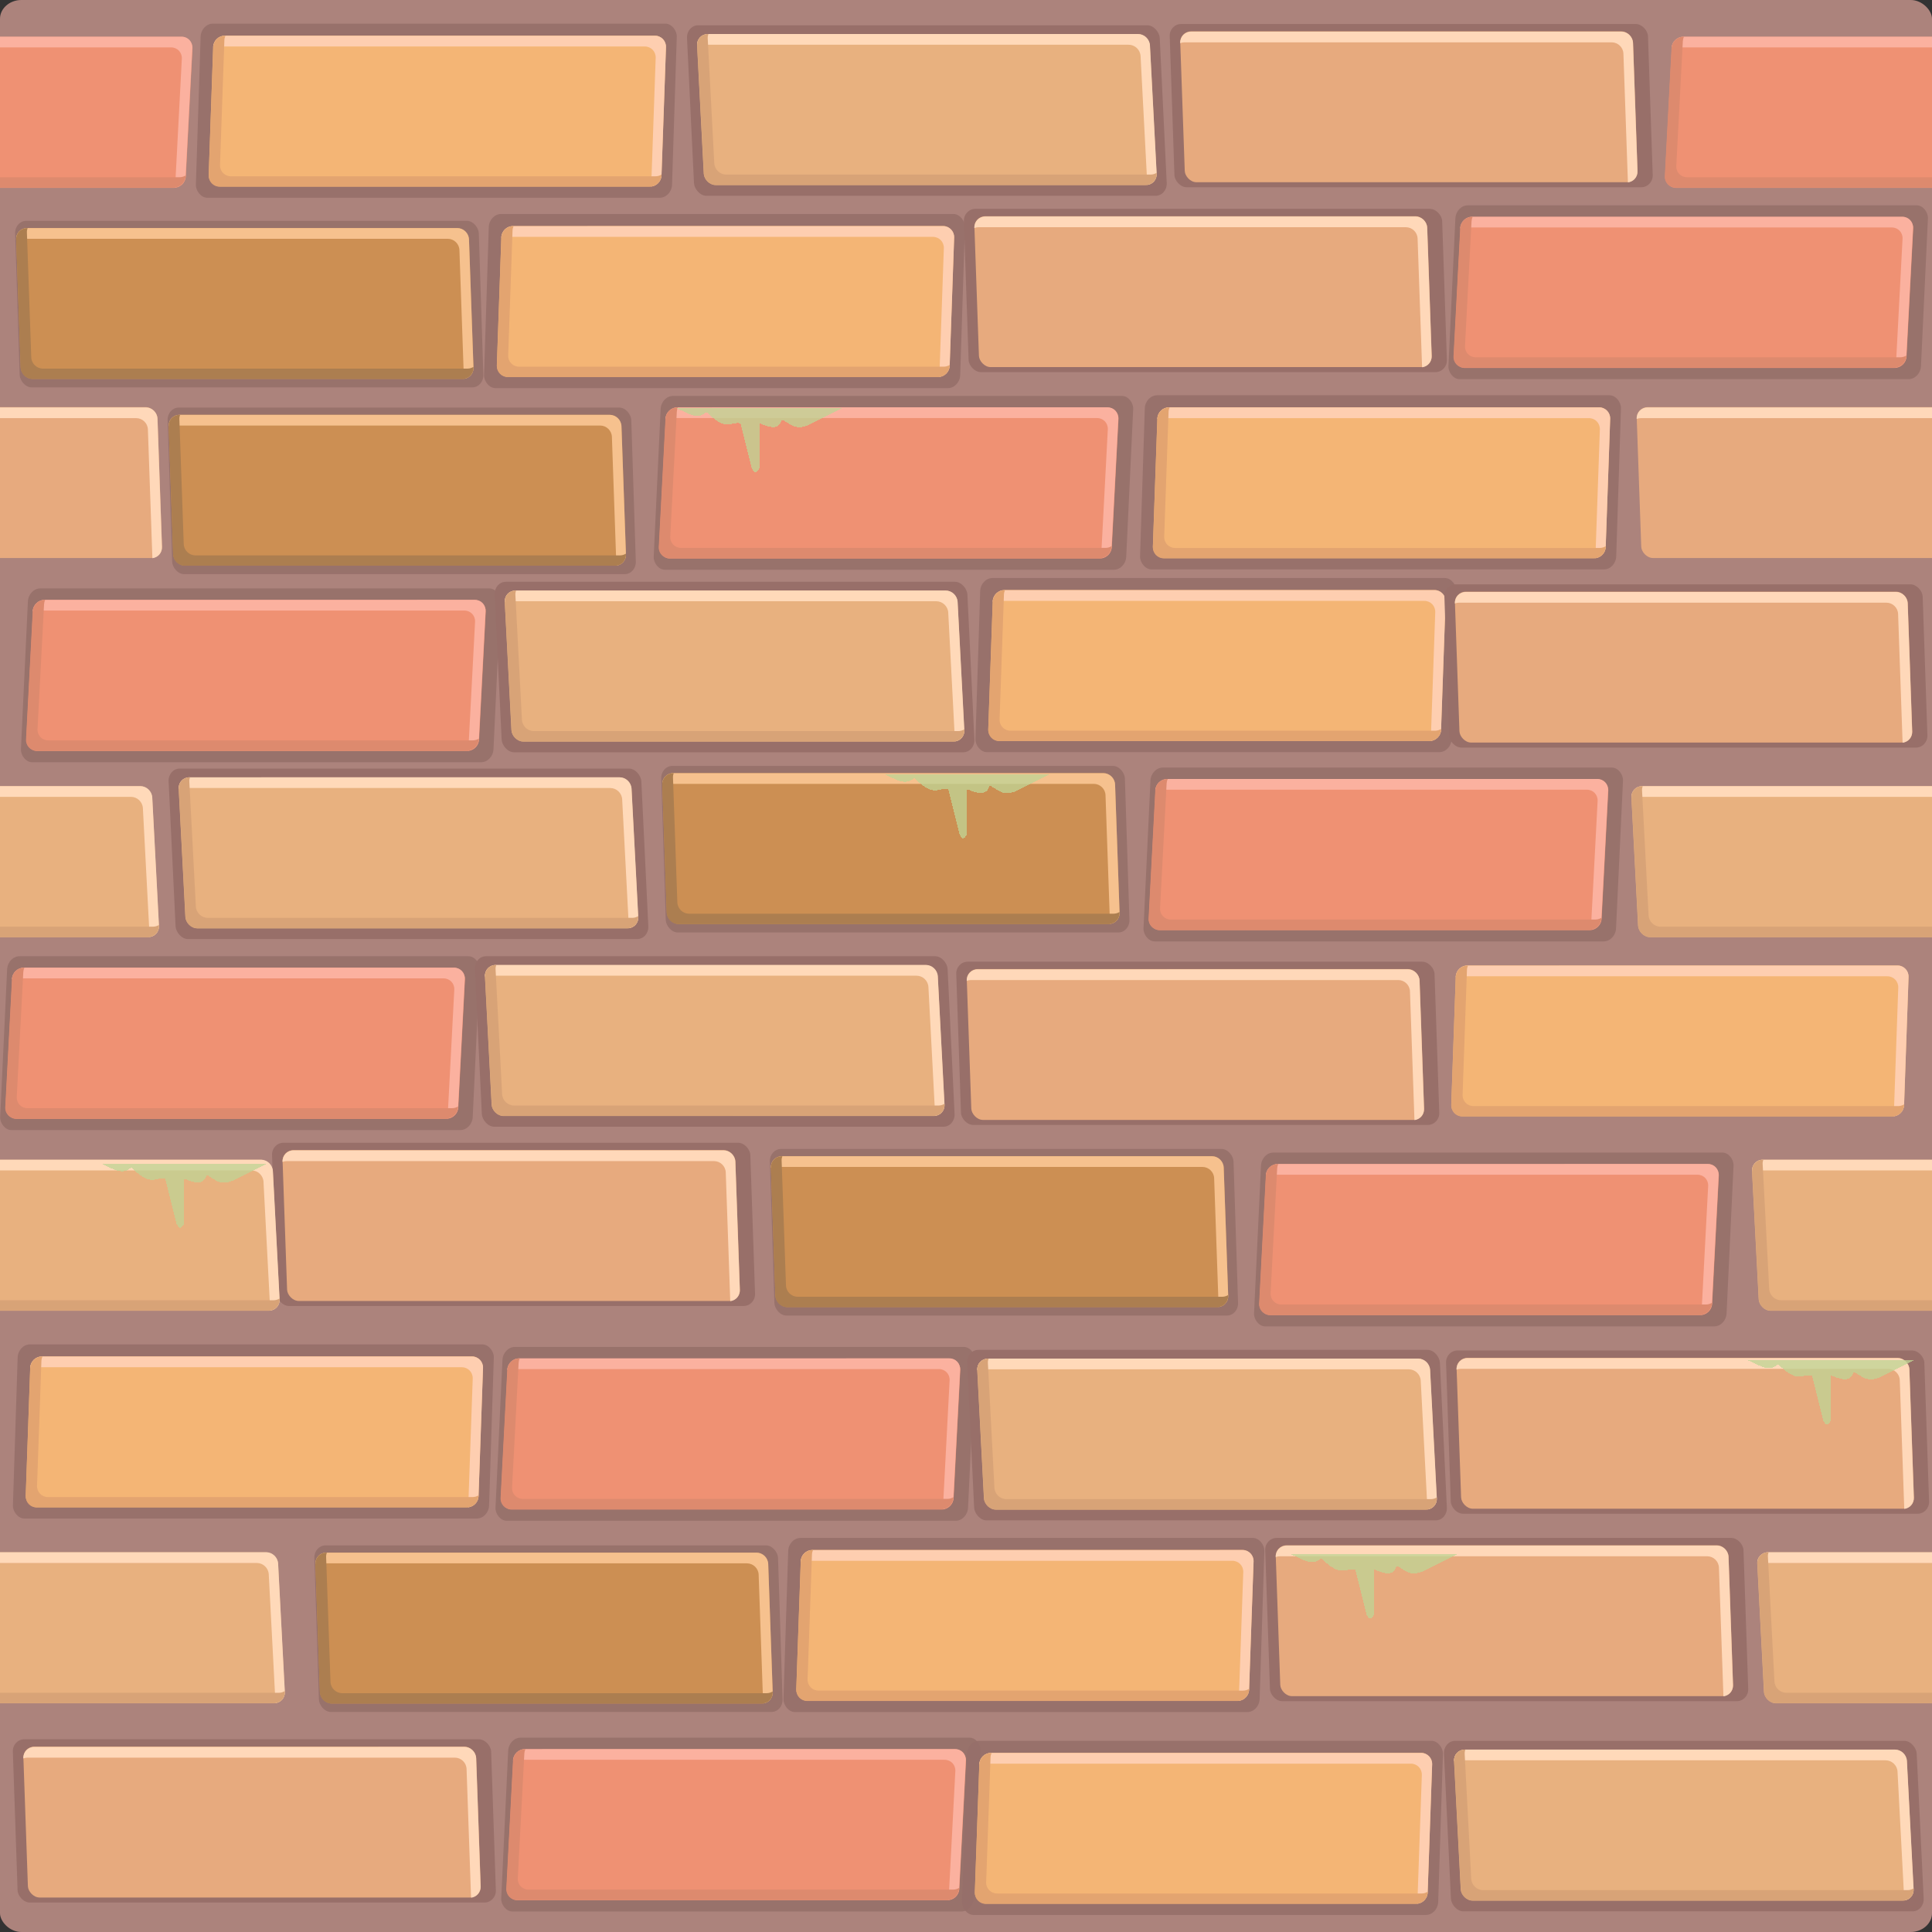 <?xml version="1.0" encoding="UTF-8" standalone="no"?>
<!-- Created with Inkscape (http://www.inkscape.org/) -->

<svg
   xmlns:dc="http://purl.org/dc/elements/1.1/"
   xmlns:cc="http://creativecommons.org/ns#"
   xmlns:rdf="http://www.w3.org/1999/02/22-rdf-syntax-ns#"
   xmlns:svg="http://www.w3.org/2000/svg"
   xmlns="http://www.w3.org/2000/svg"
   xmlns:xlink="http://www.w3.org/1999/xlink"
   xmlns:sodipodi="http://sodipodi.sourceforge.net/DTD/sodipodi-0.dtd"
   xmlns:inkscape="http://www.inkscape.org/namespaces/inkscape"
   width="512"
   height="512"
   viewBox="0 0 135.467 135.467"
   version="1.1"
   id="svg9232"
   inkscape:version="0.92.4 (5da689c313, 2019-01-14)"
   sodipodi:docname="BrickTile.svg">
  <rect x="0" y="0" width="135.467" height="135.467" fill="#333333" stroke="none"/>
  <defs
     id="defs9226">
    <clipPath
       clipPathUnits="userSpaceOnUse"
       id="clipPath9383">
      <rect
         style="opacity:1;fill:#f37359;fill-opacity:1;stroke:#026c3a;stroke-width:0.27;stroke-linecap:square;stroke-linejoin:round;stroke-miterlimit:4;stroke-dasharray:none;stroke-dashoffset:0;stroke-opacity:1;paint-order:normal"
         id="rect9385"
         width="11.383"
         height="11.897"
         x="4.475"
         y="4.137" />
    </clipPath>
    <clipPath
       clipPathUnits="userSpaceOnUse"
       id="clipPath9387">
      <rect
         y="4.365"
         x="16.125"
         height="11.897"
         width="11.383"
         id="rect9389"
         style="opacity:1;fill:#f37359;fill-opacity:1;stroke:#026c3a;stroke-width:0.27;stroke-linecap:square;stroke-linejoin:round;stroke-miterlimit:4;stroke-dasharray:none;stroke-dashoffset:0;stroke-opacity:1;paint-order:normal" />
    </clipPath>
    <clipPath
       clipPathUnits="userSpaceOnUse"
       id="clipPath10357">
      <rect
         style="opacity:0.52;fill:#775d43;fill-opacity:1;stroke:#026c3a;stroke-width:0.244;stroke-linecap:square;stroke-linejoin:round;stroke-miterlimit:4;stroke-dasharray:none;stroke-dashoffset:0;stroke-opacity:1;paint-order:normal"
         id="rect10359"
         width="10.129"
         height="14.145"
         x="28.981"
         y="3.217" />
    </clipPath>
    <clipPath
       clipPathUnits="userSpaceOnUse"
       id="clipPath10361">
      <rect
         style="opacity:0.52;fill:#775d43;fill-opacity:1;stroke:#026c3a;stroke-width:0.244;stroke-linecap:square;stroke-linejoin:round;stroke-miterlimit:4;stroke-dasharray:none;stroke-dashoffset:0;stroke-opacity:1;paint-order:normal"
         id="rect10363"
         width="10.129"
         height="14.145"
         x="39.352"
         y="3.17" />
    </clipPath>
    <linearGradient
       inkscape:collect="always"
       xlink:href="#linearGradient22421"
       id="linearGradient22423"
       x1="70.96"
       y1="141.347"
       x2="70.426"
       y2="102.459"
       gradientUnits="userSpaceOnUse"
       gradientTransform="matrix(0.927,0,0,1,6.321,-5.746)" />
    <linearGradient
       inkscape:collect="always"
       id="linearGradient22421">
      <stop
         style="stop-color:#816c57;stop-opacity:1;"
         offset="0"
         id="stop22417" />
      <stop
         style="stop-color:#816c57;stop-opacity:0;"
         offset="1"
         id="stop22419" />
    </linearGradient>
    <clipPath
       clipPathUnits="userSpaceOnUse"
       id="clipPath27252">
      <rect
         style="opacity:0.9;fill:#703a31;fill-opacity:1;stroke:none;stroke-width:0.265;stroke-linecap:square;stroke-linejoin:round;stroke-miterlimit:4;stroke-dasharray:none;stroke-dashoffset:0;stroke-opacity:1;paint-order:normal"
         id="rect27254"
         width="30.602"
         height="140.985"
         x="135.467"
         y="155.882" />
    </clipPath>
    <clipPath
       clipPathUnits="userSpaceOnUse"
       id="clipPath27256">
      <rect
         y="157.753"
         x="-135.467"
         height="140.985"
         width="26.994"
         id="rect27258"
         style="opacity:0.9;fill:#703a31;fill-opacity:1;stroke:none;stroke-width:0.248;stroke-linecap:square;stroke-linejoin:round;stroke-miterlimit:4;stroke-dasharray:none;stroke-dashoffset:0;stroke-opacity:1;paint-order:normal"
         transform="scale(-1,1)" />
    </clipPath>
  </defs>
  <sodipodi:namedview
     id="base"
     pagecolor="#ffffff"
     bordercolor="#666666"
     borderopacity="1.0"
     inkscape:pageopacity="0.0"
     inkscape:pageshadow="2"
     inkscape:zoom="2.8"
     inkscape:cx="246.81978"
     inkscape:cy="255.39586"
     inkscape:document-units="px"
     inkscape:current-layer="layer2"
     showgrid="false"
     units="px"
     objecttolerance="2"
     guidetolerance="2"
     inkscape:snap-perpendicular="true"
     inkscape:window-width="2736"
     inkscape:window-height="1744"
     inkscape:window-x="-11"
     inkscape:window-y="-11"
     inkscape:window-maximized="1"
     showguides="false">
    <inkscape:grid
       type="xygrid"
       id="grid9777"
       empspacing="8" />
  </sodipodi:namedview>
  <g
     inkscape:label="Layer 1"
     inkscape:groupmode="layer"
     id="layer1"
     transform="translate(0,-161.533)"
     style="display:none">
    <g
       style="display:inline"
       id="g26936"
       transform="translate(0.468,119.572)">
      <rect
         style="opacity:1;fill:#703a31;fill-opacity:1;stroke:none;stroke-width:0.281;stroke-linecap:square;stroke-linejoin:round;stroke-miterlimit:4;stroke-dasharray:none;stroke-dashoffset:0;stroke-opacity:1;paint-order:normal"
         id="rect26926"
         width="32.511"
         height="11.692"
         x="-0.323"
         y="15.231"
         rx="0.813"
         ry="0.877"
         transform="matrix(1,0,0.032,0.999,0,0)" />
      <g
         transform="translate(-3.357,12.171)"
         id="g26934">
        <rect
           style="opacity:1;fill:#b8630f;fill-opacity:1;stroke:none;stroke-width:0.265;stroke-linecap:square;stroke-linejoin:round;stroke-miterlimit:4;stroke-dasharray:none;stroke-dashoffset:0;stroke-opacity:1;paint-order:normal"
           id="rect26928"
           width="31.75"
           height="10.59"
           x="3.471"
           y="3.555"
           rx="0.794"
           ry="0.794"
           transform="matrix(1,0,0.035,0.999,0,0)" />
        <path
           style="opacity:1;fill:#f2a961;fill-opacity:1;stroke:none;stroke-width:0.265;stroke-linecap:square;stroke-linejoin:round;stroke-miterlimit:4;stroke-dasharray:none;stroke-dashoffset:0;stroke-opacity:1;paint-order:normal"
           d="m 34.551,3.553 c 0.44,0 0.806,0.354 0.821,0.794 l 0.314,8.996 c 0.014,0.407 -0.278,0.736 -0.67,0.784 L 34.702,5.098 c -0.015,-0.44 -0.382,-0.794 -0.821,-0.794 H 3.913 c -0.103,0 -0.201,0.021 -0.29,0.057 l -5.053e-4,-0.014 c -0.015,-0.44 0.326,-0.794 0.766,-0.794 z"
           id="path26930"
           inkscape:connector-curvature="0" />
        <path
           style="opacity:1;fill:#8b4b0b;fill-opacity:1;stroke:none;stroke-width:0.265;stroke-linecap:square;stroke-linejoin:round;stroke-miterlimit:4;stroke-dasharray:none;stroke-dashoffset:0;stroke-opacity:1;paint-order:normal"
           d="M 4.425,3.553 C 4.388,3.648 4.37,3.752 4.374,3.862 l 0.306,8.752 c 0.015,0.44 0.382,0.794 0.821,0.794 H 35.267 c 0.156,0 0.298,-0.046 0.417,-0.123 l 0.002,0.057 c 0.015,0.44 -0.326,0.794 -0.766,0.794 H 4.758 c -0.44,0 -0.806,-0.354 -0.821,-0.794 L 3.623,4.347 c -0.015,-0.44 0.326,-0.794 0.766,-0.794 z"
           id="path26932"
           inkscape:connector-curvature="0" />
      </g>
    </g>
    <g
       style="display:inline"
       id="g26948"
       transform="translate(0.401,119.572)">
      <rect
         ry="0.915"
         rx="0.828"
         y="14.144"
         x="101.019"
         height="12.201"
         width="33.133"
         id="rect26938"
         style="opacity:1;fill:#703a31;fill-opacity:1;stroke:none;stroke-width:0.29;stroke-linecap:square;stroke-linejoin:round;stroke-miterlimit:4;stroke-dasharray:none;stroke-dashoffset:0;stroke-opacity:1;paint-order:normal"
         transform="matrix(1,0,-0.047,0.999,0,0)" />
      <g
         transform="translate(96.636,-23.548)"
         id="g26946">
        <rect
           ry="0.795"
           rx="0.794"
           y="38.531"
           x="6.074"
           height="10.598"
           width="31.75"
           id="rect26940"
           style="opacity:1;fill:#e9663c;fill-opacity:1;stroke:none;stroke-width:0.265;stroke-linecap:square;stroke-linejoin:round;stroke-miterlimit:4;stroke-dasharray:none;stroke-dashoffset:0;stroke-opacity:1;paint-order:normal"
           transform="matrix(1,0,-0.052,0.999,0,0)" />
        <path
           inkscape:connector-curvature="0"
           id="path26942"
           d="m 35.013,38.478 c 0.44,0 0.775,0.354 0.752,0.794 l -0.471,8.996 c -0.021,0.407 -0.342,0.736 -0.738,0.784 l 0.473,-9.028 c 0.023,-0.44 -0.312,-0.794 -0.752,-0.794 H 4.309 c -0.103,0 -0.203,0.021 -0.295,0.057 l 7.584e-4,-0.014 c 0.023,-0.44 0.396,-0.794 0.835,-0.794 z"
           style="opacity:1;fill:#fa9279;fill-opacity:1;stroke:none;stroke-width:0.265;stroke-linecap:square;stroke-linejoin:round;stroke-miterlimit:4;stroke-dasharray:none;stroke-dashoffset:0;stroke-opacity:1;paint-order:normal" />
        <path
           inkscape:connector-curvature="0"
           id="path26944"
           d="m 4.887,38.478 c -0.045,0.095 -0.072,0.199 -0.078,0.309 l -0.459,8.752 c -0.023,0.44 0.312,0.794 0.752,0.794 H 34.869 c 0.156,0 0.302,-0.046 0.428,-0.123 l -0.003,0.057 c -0.023,0.44 -0.396,0.794 -0.835,0.794 H 4.296 c -0.44,0 -0.775,-0.354 -0.752,-0.794 l 0.471,-8.996 c 0.023,-0.44 0.396,-0.794 0.835,-0.794 z"
           style="opacity:1;fill:#d05c35;fill-opacity:1;stroke:none;stroke-width:0.265;stroke-linecap:square;stroke-linejoin:round;stroke-miterlimit:4;stroke-dasharray:none;stroke-dashoffset:0;stroke-opacity:1;paint-order:normal" />
      </g>
    </g>
    <g
       style="display:inline"
       id="g26960"
       transform="translate(0.267,118.904)">
      <rect
         transform="matrix(1,0,0.048,0.999,0,0)"
         style="opacity:1;fill:#6f372e;fill-opacity:1;stroke:none;stroke-width:0.287;stroke-linecap:square;stroke-linejoin:round;stroke-miterlimit:4;stroke-dasharray:none;stroke-dashoffset:0;stroke-opacity:1;paint-order:normal"
         id="rect26950"
         width="33.147"
         height="11.968"
         x="48.171"
         y="1.907"
         rx="0.829"
         ry="0.898" />
      <g
         id="g26958"
         transform="translate(45.472,-12.676)">
        <rect
           transform="matrix(1,0,0.052,0.999,0,0)"
           style="opacity:1;fill:#df924c;fill-opacity:1;stroke:none;stroke-width:0.265;stroke-linecap:square;stroke-linejoin:round;stroke-miterlimit:4;stroke-dasharray:none;stroke-dashoffset:0;stroke-opacity:1;paint-order:normal"
           id="rect26952"
           width="31.75"
           height="10.598"
           x="2.706"
           y="15.215"
           rx="0.794"
           ry="0.795" />
        <path
           style="opacity:1;fill:#ffca9e;fill-opacity:1;stroke:none;stroke-width:0.265;stroke-linecap:square;stroke-linejoin:round;stroke-miterlimit:4;stroke-dasharray:none;stroke-dashoffset:0;stroke-opacity:1;paint-order:normal"
           d="m 34.459,15.194 c 0.44,0 0.812,0.354 0.835,0.794 l 0.471,8.996 c 0.021,0.407 -0.265,0.736 -0.656,0.784 l -0.473,-9.028 c -0.023,-0.44 -0.396,-0.794 -0.835,-0.794 H 3.834 c -0.103,0 -0.2,0.021 -0.289,0.057 l -7.584e-4,-0.014 c -0.023,-0.44 0.312,-0.794 0.752,-0.794 z"
           id="path26954"
           inkscape:connector-curvature="0" />
        <path
           style="opacity:1;fill:#c97f42;fill-opacity:1;stroke:none;stroke-width:0.265;stroke-linecap:square;stroke-linejoin:round;stroke-miterlimit:4;stroke-dasharray:none;stroke-dashoffset:0;stroke-opacity:1;paint-order:normal"
           d="m 4.332,15.194 c -0.035,0.095 -0.052,0.199 -0.046,0.309 l 0.459,8.752 c 0.023,0.44 0.396,0.794 0.835,0.794 H 35.347 c 0.156,0 0.297,-0.046 0.415,-0.123 l 0.003,0.057 c 0.023,0.44 -0.312,0.794 -0.752,0.794 H 4.851 c -0.44,0 -0.812,-0.354 -0.835,-0.794 L 3.544,15.988 c -0.023,-0.44 0.312,-0.794 0.752,-0.794 z"
           id="path26956"
           inkscape:connector-curvature="0" />
      </g>
    </g>
    <g
       style="display:inline"
       id="g26972"
       transform="translate(0.401,119.572)">
      <rect
         transform="matrix(1,0,-0.032,0.999,0,0)"
         ry="0.917"
         rx="0.835"
         y="1.391"
         x="14.542"
         height="12.222"
         width="33.387"
         id="rect26962"
         style="opacity:0.9;fill:#6d372f;fill-opacity:1;stroke:none;stroke-width:0.292;stroke-linecap:square;stroke-linejoin:round;stroke-miterlimit:4;stroke-dasharray:none;stroke-dashoffset:0;stroke-opacity:1;paint-order:normal" />
      <g
         id="g26970"
         transform="translate(11.413,-24.596)">
        <rect
           transform="matrix(1,0,-0.035,0.999,0,0)"
           ry="0.794"
           rx="0.794"
           y="26.853"
           x="4.902"
           height="10.59"
           width="31.75"
           id="rect26964"
           style="opacity:1;fill:#f0983f;fill-opacity:1;stroke:none;stroke-width:0.265;stroke-linecap:square;stroke-linejoin:round;stroke-miterlimit:4;stroke-dasharray:none;stroke-dashoffset:0;stroke-opacity:1;paint-order:normal" />
        <path
           inkscape:connector-curvature="0"
           id="path26966"
           d="m 34.92,26.836 c 0.44,0 0.781,0.354 0.766,0.794 l -0.314,8.996 c -0.014,0.407 -0.33,0.736 -0.724,0.784 l 0.315,-9.028 c 0.015,-0.44 -0.326,-0.794 -0.766,-0.794 H 4.23 c -0.103,0 -0.202,0.021 -0.294,0.057 l 5.053e-4,-0.014 c 0.015,-0.44 0.382,-0.794 0.821,-0.794 z"
           style="opacity:1;fill:#febb91;fill-opacity:1;stroke:none;stroke-width:0.265;stroke-linecap:square;stroke-linejoin:round;stroke-miterlimit:4;stroke-dasharray:none;stroke-dashoffset:0;stroke-opacity:1;paint-order:normal" />
        <path
           inkscape:connector-curvature="0"
           id="path26968"
           d="m 4.794,26.836 c -0.043,0.095 -0.069,0.199 -0.073,0.309 l -0.306,8.752 c -0.015,0.44 0.326,0.794 0.766,0.794 H 34.949 c 0.156,0 0.301,-0.046 0.426,-0.123 l -0.002,0.057 c -0.015,0.44 -0.382,0.794 -0.821,0.794 H 4.389 c -0.44,0 -0.781,-0.354 -0.766,-0.794 L 3.937,27.63 c 0.015,-0.44 0.382,-0.794 0.821,-0.794 z"
           style="opacity:1;fill:#d88038;fill-opacity:1;stroke:none;stroke-width:0.265;stroke-linecap:square;stroke-linejoin:round;stroke-miterlimit:4;stroke-dasharray:none;stroke-dashoffset:0;stroke-opacity:1;paint-order:normal" />
      </g>
    </g>
    <g
       style="display:inline"
       id="g26986"
       transform="translate(0.401,119.572)">
      <rect
         transform="matrix(1,0,0.034,0.999,0,0)"
         ry="0.859"
         rx="0.838"
         y="1.818"
         x="82.327"
         height="11.459"
         width="33.536"
         id="rect26974"
         style="opacity:1;fill:#6f372e;fill-opacity:1;stroke:none;stroke-width:0.283;stroke-linecap:square;stroke-linejoin:round;stroke-miterlimit:4;stroke-dasharray:none;stroke-dashoffset:0;stroke-opacity:1;paint-order:normal" />
      <g
         id="g26982"
         transform="translate(79.53,-47.768)">
        <rect
           transform="matrix(1,0,0.035,0.999,0,0)"
           ry="0.794"
           rx="0.794"
           y="50.15"
           x="1.845"
           height="10.59"
           width="31.75"
           id="rect26976"
           style="opacity:1;fill:#dd894b;fill-opacity:1;stroke:none;stroke-width:0.265;stroke-linecap:square;stroke-linejoin:round;stroke-miterlimit:4;stroke-dasharray:none;stroke-dashoffset:0;stroke-opacity:1;paint-order:normal" />
        <path
           inkscape:connector-curvature="0"
           id="path26978"
           d="m 34.551,50.119 c 0.44,0 0.806,0.354 0.821,0.794 l 0.314,8.996 c 0.014,0.407 -0.278,0.736 -0.67,0.784 l -0.315,-9.028 c -0.015,-0.44 -0.382,-0.794 -0.821,-0.794 H 3.913 c -0.103,0 -0.201,0.021 -0.29,0.057 l -5.053e-4,-0.014 c -0.015,-0.44 0.326,-0.794 0.766,-0.794 z"
           style="opacity:1;fill:#ffc99d;fill-opacity:1;stroke:none;stroke-width:0.265;stroke-linecap:square;stroke-linejoin:round;stroke-miterlimit:4;stroke-dasharray:none;stroke-dashoffset:0;stroke-opacity:1;paint-order:normal" />
        <path
           inkscape:connector-curvature="0"
           id="path26980"
           d="m 4.425,50.119 c -0.037,0.095 -0.055,0.199 -0.051,0.309 l 0.306,8.752 c 0.015,0.44 0.382,0.794 0.821,0.794 H 35.267 c 0.156,0 0.298,-0.046 0.417,-0.123 l 0.002,0.057 c 0.015,0.44 -0.326,0.794 -0.766,0.794 H 4.758 c -0.44,0 -0.806,-0.354 -0.821,-0.794 L 3.623,50.913 c -0.015,-0.44 0.326,-0.794 0.766,-0.794 z"
           style="opacity:1;fill:#000000;fill-opacity:0;stroke:none;stroke-width:0.265;stroke-linecap:square;stroke-linejoin:round;stroke-miterlimit:4;stroke-dasharray:none;stroke-dashoffset:0;stroke-opacity:1;paint-order:normal" />
      </g>
      <path
         inkscape:connector-curvature="0"
         id="path26984"
         d="m 83.955,2.351 c -0.037,0.095 -0.055,0.199 -0.051,0.309 l 0.306,8.752 c 0.015,0.44 0.382,0.794 0.821,0.794 h 29.767 c 0.156,0 0.298,-0.046 0.417,-0.123 l 0.002,0.057 c 0.015,0.44 -0.326,0.794 -0.766,0.794 H 84.288 c -0.44,0 -0.806,-0.354 -0.821,-0.794 L 83.153,3.145 c -0.015,-0.44 0.326,-0.794 0.766,-0.794 z"
         style="opacity:1;fill:#000000;fill-opacity:0;stroke:none;stroke-width:0.265;stroke-linecap:square;stroke-linejoin:round;stroke-miterlimit:4;stroke-dasharray:none;stroke-dashoffset:0;stroke-opacity:1;paint-order:normal" />
    </g>
  </g>
  <g
     inkscape:groupmode="layer"
     id="layer3"
     inkscape:label="Plaster"
     style="display:inline">
    <rect
       style="display:inline;opacity:1;fill:#8b5249;fill-opacity:1;stroke:none;stroke-width:0.471;stroke-linecap:square;stroke-linejoin:round;stroke-miterlimit:4;stroke-dasharray:none;stroke-dashoffset:0;stroke-opacity:1;paint-order:normal"
       id="rect24784"
       width="135.467"
       height="135.467"
       x="0"
       y="9.8999021e-07"
       rx="1.507"
       ry="1.326" />
  </g>
  <g
     inkscape:groupmode="layer"
     id="layer2"
     inkscape:label="Bricks"
     style="display:inline">
    <g
       id="g24978"
       transform="translate(98.138,40.866)">
      <rect
         transform="matrix(1,0,-0.035,0.999,0,0)"
         ry="0.794"
         rx="0.794"
         y="26.853"
         x="4.902"
         height="10.59"
         width="31.75"
         id="rect24972"
         style="opacity:1;fill:#f0983f;fill-opacity:1;stroke:none;stroke-width:0.265;stroke-linecap:square;stroke-linejoin:round;stroke-miterlimit:4;stroke-dasharray:none;stroke-dashoffset:0;stroke-opacity:1;paint-order:normal" />
      <path
         inkscape:connector-curvature="0"
         id="path24974"
         d="m 34.92,26.836 c 0.44,0 0.781,0.354 0.766,0.794 l -0.314,8.996 c -0.014,0.407 -0.33,0.736 -0.724,0.784 l 0.315,-9.028 c 0.015,-0.44 -0.326,-0.794 -0.766,-0.794 H 4.23 c -0.103,0 -0.202,0.021 -0.294,0.057 l 5.053e-4,-0.014 c 0.015,-0.44 0.382,-0.794 0.821,-0.794 z"
         style="opacity:1;fill:#febb91;fill-opacity:1;stroke:none;stroke-width:0.265;stroke-linecap:square;stroke-linejoin:round;stroke-miterlimit:4;stroke-dasharray:none;stroke-dashoffset:0;stroke-opacity:1;paint-order:normal" />
      <path
         inkscape:connector-curvature="0"
         id="path24976"
         d="m 4.794,26.836 c -0.043,0.095 -0.069,0.199 -0.073,0.309 l -0.306,8.752 c -0.015,0.44 0.326,0.794 0.766,0.794 H 34.949 c 0.156,0 0.301,-0.046 0.426,-0.123 l -0.002,0.057 c -0.015,0.44 -0.382,0.794 -0.821,0.794 H 4.389 c -0.44,0 -0.781,-0.354 -0.766,-0.794 L 3.937,27.63 c 0.015,-0.44 0.382,-0.794 0.821,-0.794 z"
         style="opacity:1;fill:#d88038;fill-opacity:1;stroke:none;stroke-width:0.265;stroke-linecap:square;stroke-linejoin:round;stroke-miterlimit:4;stroke-dasharray:none;stroke-dashoffset:0;stroke-opacity:1;paint-order:normal" />
    </g>
    <use
       x="0"
       y="0"
       xlink:href="#g26972"
       id="use26988"
       transform="translate(-0.802,-119.305)"
       width="100%"
       height="100%" />
    <use
       x="0"
       y="0"
       xlink:href="#g26960"
       id="use26990"
       transform="translate(-0.401,-119.037)"
       width="100%"
       height="100%" />
    <use
       x="0"
       y="0"
       xlink:href="#g26986"
       id="use26992"
       transform="translate(-0.802,-119.706)"
       width="100%"
       height="100%" />
    <use
       x="0"
       y="0"
       xlink:href="#g26936"
       id="use26994"
       transform="translate(0.401,-119.305)"
       width="100%"
       height="100%" />
    <use
       x="0"
       y="0"
       xlink:href="#g26972"
       id="use26996"
       transform="translate(19.403,-105.956)"
       width="100%"
       height="100%" />
    <use
       x="0"
       y="0"
       xlink:href="#g26986"
       id="use26998"
       transform="translate(-15.234,-106.743)"
       width="100%"
       height="100%" />
    <use
       x="0"
       y="0"
       xlink:href="#g26948"
       id="use27000"
       transform="translate(1.336,-119.305)"
       width="100%"
       height="100%" />
    <use
       x="0"
       y="0"
       xlink:href="#g26936"
       id="use27002"
       transform="translate(11.092,-106.209)"
       width="100%"
       height="100%" />
    <use
       x="0"
       y="0"
       xlink:href="#g26948"
       id="use27004"
       transform="translate(-54.389,-105.941)"
       width="100%"
       height="100%" />
    <use
       x="0"
       y="0"
       xlink:href="#g26972"
       id="use27006"
       transform="translate(65.402,-93.246)"
       width="100%"
       height="100%" />
    <use
       x="0"
       y="0"
       xlink:href="#g26948"
       id="use27008"
       transform="translate(-98.756,-92.444)"
       width="100%"
       height="100%" />
    <use
       x="0"
       y="0"
       xlink:href="#g26960"
       id="use27010"
       transform="translate(-13.887,-80.016)"
       width="100%"
       height="100%" />
    <use
       x="0"
       y="0"
       xlink:href="#g26972"
       id="use27012"
       transform="translate(53.859,-80.432)"
       width="100%"
       height="100%" />
    <use
       x="0"
       y="0"
       xlink:href="#g26986"
       id="use27014"
       transform="translate(18.458,-80.417)"
       width="100%"
       height="100%" />
    <use
       x="0"
       y="0"
       xlink:href="#g26960"
       id="use27016"
       transform="translate(-36.75,-66.92)"
       width="100%"
       height="100%" />
    <use
       x="0"
       y="0"
       xlink:href="#g26936"
       id="use27018"
       transform="translate(45.703,-81.085)"
       width="100%"
       height="100%" />
    <use
       x="0"
       y="0"
       xlink:href="#g26948"
       id="use27020"
       transform="translate(-20.045,-79.882)"
       width="100%"
       height="100%" />
    <use
       x="0"
       y="0"
       xlink:href="#g26948"
       id="use27022"
       transform="translate(-100.212,-66.653)"
       width="100%"
       height="100%" />
    <use
       x="0"
       y="0"
       xlink:href="#g26960"
       id="use27024"
       transform="translate(-15.276,-53.761)"
       width="100%"
       height="100%" />
    <use
       x="0"
       y="0"
       xlink:href="#g26986"
       id="use27026"
       transform="translate(-15.769,-53.957)"
       width="100%"
       height="100%" />
    <use
       x="0"
       y="0"
       xlink:href="#g26986"
       id="use27030"
       transform="translate(-63.744,-41.262)"
       width="100%"
       height="100%" />
    <use
       x="0"
       y="0"
       xlink:href="#g26936"
       id="use27032"
       transform="translate(53.32,-54.225)"
       width="100%"
       height="100%" />
    <use
       x="0"
       y="0"
       xlink:href="#g26948"
       id="use27034"
       transform="translate(-12.294,-52.888)"
       width="100%"
       height="100%" />
    <use
       x="0"
       y="0"
       xlink:href="#g26972"
       id="use27036"
       transform="translate(-13.631,-26.696)"
       width="100%"
       height="100%" />
    <use
       x="0"
       y="0"
       xlink:href="#g26948"
       id="use27038"
       transform="translate(-65.481,-39.258)"
       width="100%"
       height="100%" />
    <use
       x="0"
       y="0"
       xlink:href="#g26960"
       id="use27040"
       transform="translate(19.243,-26.161)"
       width="100%"
       height="100%" />
    <use
       x="0"
       y="0"
       xlink:href="#g26986"
       id="use27042"
       transform="translate(18.575,-26.696)"
       width="100%"
       height="100%" />
    <use
       x="0"
       y="0"
       xlink:href="#g26936"
       id="use27044"
       transform="translate(21.382,-26.429)"
       width="100%"
       height="100%" />
    <use
       x="0"
       y="0"
       xlink:href="#g26972"
       id="use27046"
       transform="translate(40.398,-13.126)"
       width="100%"
       height="100%" />
    <use
       x="0"
       y="0"
       xlink:href="#g26986"
       id="use27048"
       transform="translate(5.895,-13.553)"
       width="100%"
       height="100%" />
    <use
       x="0"
       y="0"
       xlink:href="#g26986"
       id="use27050"
       transform="translate(-81.918,0.566)"
       width="100%"
       height="100%" />
    <use
       x="0"
       y="0"
       xlink:href="#g26948"
       id="use27052"
       transform="translate(-65.08,-11.862)"
       width="100%"
       height="100%" />
    <use
       x="0"
       y="0"
       xlink:href="#g26972"
       id="use27054"
       transform="translate(52.919,1.1)"
       width="100%"
       height="100%" />
    <use
       x="0"
       y="0"
       xlink:href="#g26960"
       id="use27056"
       transform="translate(52.675,1.254)"
       width="100%"
       height="100%" />
    <g
       transform="translate(0,-161.533)"
       style="display:inline"
       id="g27110"
       clip-path="url(#clipPath27256)">
      <g
         id="g25217"
         style="display:inline"
         transform="translate(2.539,161.533)">
        <g
           transform="translate(108.597,-21.553)"
           id="g24874">
          <rect
             style="opacity:1;fill:#dd894b;fill-opacity:1;stroke:none;stroke-width:0.265;stroke-linecap:square;stroke-linejoin:round;stroke-miterlimit:4;stroke-dasharray:none;stroke-dashoffset:0;stroke-opacity:1;paint-order:normal"
             id="rect24868"
             width="31.75"
             height="10.59"
             x="1.845"
             y="50.15"
             rx="0.794"
             ry="0.794"
             transform="matrix(1,0,0.035,0.999,0,0)" />
          <path
             style="opacity:1;fill:#ffc99d;fill-opacity:1;stroke:none;stroke-width:0.265;stroke-linecap:square;stroke-linejoin:round;stroke-miterlimit:4;stroke-dasharray:none;stroke-dashoffset:0;stroke-opacity:1;paint-order:normal"
             d="m 34.551,50.119 c 0.44,0 0.806,0.354 0.821,0.794 l 0.314,8.996 c 0.014,0.407 -0.278,0.736 -0.67,0.784 l -0.315,-9.028 c -0.015,-0.44 -0.382,-0.794 -0.821,-0.794 H 3.913 c -0.103,0 -0.201,0.021 -0.29,0.057 l -5.053e-4,-0.014 c -0.015,-0.44 0.326,-0.794 0.766,-0.794 z"
             id="path24870"
             inkscape:connector-curvature="0" />
          <path
             style="opacity:1;fill:#000000;fill-opacity:0;stroke:none;stroke-width:0.265;stroke-linecap:square;stroke-linejoin:round;stroke-miterlimit:4;stroke-dasharray:none;stroke-dashoffset:0;stroke-opacity:1;paint-order:normal"
             d="m 4.425,50.119 c -0.037,0.095 -0.055,0.199 -0.051,0.309 l 0.306,8.752 c 0.015,0.44 0.382,0.794 0.821,0.794 H 35.267 c 0.156,0 0.298,-0.046 0.417,-0.123 l 0.002,0.057 c 0.015,0.44 -0.326,0.794 -0.766,0.794 H 4.758 c -0.44,0 -0.806,-0.354 -0.821,-0.794 L 3.623,50.913 c -0.015,-0.44 0.326,-0.794 0.766,-0.794 z"
             id="path24872"
             inkscape:connector-curvature="0" />
        </g>
      </g>
      <g
         id="g24930"
         transform="translate(110.85,201.46)"
         style="display:inline">
        <rect
           transform="matrix(1,0,0.052,0.999,0,0)"
           style="opacity:1;fill:#df924c;fill-opacity:1;stroke:none;stroke-width:0.265;stroke-linecap:square;stroke-linejoin:round;stroke-miterlimit:4;stroke-dasharray:none;stroke-dashoffset:0;stroke-opacity:1;paint-order:normal"
           id="rect24924"
           width="31.75"
           height="10.598"
           x="2.706"
           y="15.215"
           rx="0.794"
           ry="0.795" />
        <path
           style="opacity:1;fill:#ffca9e;fill-opacity:1;stroke:none;stroke-width:0.265;stroke-linecap:square;stroke-linejoin:round;stroke-miterlimit:4;stroke-dasharray:none;stroke-dashoffset:0;stroke-opacity:1;paint-order:normal"
           d="m 34.459,15.194 c 0.44,0 0.812,0.354 0.835,0.794 l 0.471,8.996 c 0.021,0.407 -0.265,0.736 -0.656,0.784 l -0.473,-9.028 c -0.023,-0.44 -0.396,-0.794 -0.835,-0.794 H 3.834 c -0.103,0 -0.2,0.021 -0.289,0.057 l -7.584e-4,-0.014 c -0.023,-0.44 0.312,-0.794 0.752,-0.794 z"
           id="path24926"
           inkscape:connector-curvature="0" />
        <path
           style="opacity:1;fill:#c97f42;fill-opacity:1;stroke:none;stroke-width:0.265;stroke-linecap:square;stroke-linejoin:round;stroke-miterlimit:4;stroke-dasharray:none;stroke-dashoffset:0;stroke-opacity:1;paint-order:normal"
           d="m 4.332,15.194 c -0.035,0.095 -0.052,0.199 -0.046,0.309 l 0.459,8.752 c 0.023,0.44 0.396,0.794 0.835,0.794 H 35.347 c 0.156,0 0.297,-0.046 0.415,-0.123 l 0.003,0.057 c 0.023,0.44 -0.312,0.794 -0.752,0.794 H 4.851 c -0.44,0 -0.812,-0.354 -0.835,-0.794 L 3.544,15.988 c -0.023,-0.44 0.312,-0.794 0.752,-0.794 z"
           id="path24928"
           inkscape:connector-curvature="0" />
      </g>
      <g
         id="g25010"
         transform="translate(119.307,227.654)"
         style="display:inline">
        <rect
           transform="matrix(1,0,0.052,0.999,0,0)"
           style="opacity:1;fill:#df924c;fill-opacity:1;stroke:none;stroke-width:0.265;stroke-linecap:square;stroke-linejoin:round;stroke-miterlimit:4;stroke-dasharray:none;stroke-dashoffset:0;stroke-opacity:1;paint-order:normal"
           id="rect25004"
           width="31.75"
           height="10.598"
           x="2.706"
           y="15.215"
           rx="0.794"
           ry="0.795" />
        <path
           style="opacity:1;fill:#ffca9e;fill-opacity:1;stroke:none;stroke-width:0.265;stroke-linecap:square;stroke-linejoin:round;stroke-miterlimit:4;stroke-dasharray:none;stroke-dashoffset:0;stroke-opacity:1;paint-order:normal"
           d="m 34.459,15.194 c 0.44,0 0.812,0.354 0.835,0.794 l 0.471,8.996 c 0.021,0.407 -0.265,0.736 -0.656,0.784 l -0.473,-9.028 c -0.023,-0.44 -0.396,-0.794 -0.835,-0.794 H 3.834 c -0.103,0 -0.2,0.021 -0.289,0.057 l -7.584e-4,-0.014 c -0.023,-0.44 0.312,-0.794 0.752,-0.794 z"
           id="path25006"
           inkscape:connector-curvature="0" />
        <path
           style="opacity:1;fill:#c97f42;fill-opacity:1;stroke:none;stroke-width:0.265;stroke-linecap:square;stroke-linejoin:round;stroke-miterlimit:4;stroke-dasharray:none;stroke-dashoffset:0;stroke-opacity:1;paint-order:normal"
           d="m 4.332,15.194 c -0.035,0.095 -0.052,0.199 -0.046,0.309 l 0.459,8.752 c 0.023,0.44 0.396,0.794 0.835,0.794 H 35.347 c 0.156,0 0.297,-0.046 0.415,-0.123 l 0.003,0.057 c 0.023,0.44 -0.312,0.794 -0.752,0.794 H 4.851 c -0.44,0 -0.812,-0.354 -0.835,-0.794 L 3.544,15.988 c -0.023,-0.44 0.312,-0.794 0.752,-0.794 z"
           id="path25008"
           inkscape:connector-curvature="0" />
      </g>
      <g
         id="g25090"
         transform="translate(119.675,255.178)"
         style="display:inline">
        <rect
           transform="matrix(1,0,0.052,0.999,0,0)"
           style="opacity:1;fill:#df924c;fill-opacity:1;stroke:none;stroke-width:0.265;stroke-linecap:square;stroke-linejoin:round;stroke-miterlimit:4;stroke-dasharray:none;stroke-dashoffset:0;stroke-opacity:1;paint-order:normal"
           id="rect25084"
           width="31.75"
           height="10.598"
           x="2.706"
           y="15.215"
           rx="0.794"
           ry="0.795" />
        <path
           style="opacity:1;fill:#ffca9e;fill-opacity:1;stroke:none;stroke-width:0.265;stroke-linecap:square;stroke-linejoin:round;stroke-miterlimit:4;stroke-dasharray:none;stroke-dashoffset:0;stroke-opacity:1;paint-order:normal"
           d="m 34.459,15.194 c 0.44,0 0.812,0.354 0.835,0.794 l 0.471,8.996 c 0.021,0.407 -0.265,0.736 -0.656,0.784 l -0.473,-9.028 c -0.023,-0.44 -0.396,-0.794 -0.835,-0.794 H 3.834 c -0.103,0 -0.2,0.021 -0.289,0.057 l -7.584e-4,-0.014 c -0.023,-0.44 0.312,-0.794 0.752,-0.794 z"
           id="path25086"
           inkscape:connector-curvature="0" />
        <path
           style="opacity:1;fill:#c97f42;fill-opacity:1;stroke:none;stroke-width:0.265;stroke-linecap:square;stroke-linejoin:round;stroke-miterlimit:4;stroke-dasharray:none;stroke-dashoffset:0;stroke-opacity:1;paint-order:normal"
           d="m 4.332,15.194 c -0.035,0.095 -0.052,0.199 -0.046,0.309 l 0.459,8.752 c 0.023,0.44 0.396,0.794 0.835,0.794 H 35.347 c 0.156,0 0.297,-0.046 0.415,-0.123 l 0.003,0.057 c 0.023,0.44 -0.312,0.794 -0.752,0.794 H 4.851 c -0.44,0 -0.812,-0.354 -0.835,-0.794 L 3.544,15.988 c -0.023,-0.44 0.312,-0.794 0.752,-0.794 z"
           id="path25088"
           inkscape:connector-curvature="0" />
      </g>
      <g
         id="g25186"
         transform="translate(113.188,125.626)"
         style="display:inline">
        <rect
           transform="matrix(1,0,-0.052,0.999,0,0)"
           style="opacity:1;fill:#e9663c;fill-opacity:1;stroke:none;stroke-width:0.265;stroke-linecap:square;stroke-linejoin:round;stroke-miterlimit:4;stroke-dasharray:none;stroke-dashoffset:0;stroke-opacity:1;paint-order:normal"
           id="rect25180"
           width="31.75"
           height="10.598"
           x="6.074"
           y="38.531"
           rx="0.794"
           ry="0.795" />
        <path
           style="opacity:1;fill:#fa9279;fill-opacity:1;stroke:none;stroke-width:0.265;stroke-linecap:square;stroke-linejoin:round;stroke-miterlimit:4;stroke-dasharray:none;stroke-dashoffset:0;stroke-opacity:1;paint-order:normal"
           d="m 35.013,38.478 c 0.44,0 0.775,0.354 0.752,0.794 l -0.471,8.996 c -0.021,0.407 -0.342,0.736 -0.738,0.784 l 0.473,-9.028 c 0.023,-0.44 -0.312,-0.794 -0.752,-0.794 H 4.309 c -0.103,0 -0.203,0.021 -0.295,0.057 l 7.584e-4,-0.014 c 0.023,-0.44 0.396,-0.794 0.835,-0.794 z"
           id="path25182"
           inkscape:connector-curvature="0" />
        <path
           style="opacity:1;fill:#d05c35;fill-opacity:1;stroke:none;stroke-width:0.265;stroke-linecap:square;stroke-linejoin:round;stroke-miterlimit:4;stroke-dasharray:none;stroke-dashoffset:0;stroke-opacity:1;paint-order:normal"
           d="m 4.887,38.478 c -0.045,0.095 -0.072,0.199 -0.078,0.309 l -0.459,8.752 c -0.023,0.44 0.312,0.794 0.752,0.794 H 34.869 c 0.156,0 0.302,-0.046 0.428,-0.123 l -0.003,0.057 c -0.023,0.44 -0.396,0.794 -0.835,0.794 H 4.296 c -0.44,0 -0.775,-0.354 -0.752,-0.794 l 0.471,-8.996 c 0.023,-0.44 0.396,-0.794 0.835,-0.794 z"
           id="path25184"
           inkscape:connector-curvature="0" />
      </g>
    </g>
    <g
       style="display:inline"
       id="g27246"
       clip-path="url(#clipPath27252)"
       transform="translate(-135.467,-161.533)">
      <g
         transform="translate(2.539,161.533)"
         style="display:inline"
         id="g27212">
        <g
           id="g27210"
           transform="translate(108.597,-21.553)">
          <rect
             transform="matrix(1,0,0.035,0.999,0,0)"
             ry="0.794"
             rx="0.794"
             y="50.15"
             x="1.845"
             height="10.59"
             width="31.75"
             id="rect27204"
             style="opacity:1;fill:#dd894b;fill-opacity:1;stroke:none;stroke-width:0.265;stroke-linecap:square;stroke-linejoin:round;stroke-miterlimit:4;stroke-dasharray:none;stroke-dashoffset:0;stroke-opacity:1;paint-order:normal" />
          <path
             inkscape:connector-curvature="0"
             id="path27206"
             d="m 34.551,50.119 c 0.44,0 0.806,0.354 0.821,0.794 l 0.314,8.996 c 0.014,0.407 -0.278,0.736 -0.67,0.784 l -0.315,-9.028 c -0.015,-0.44 -0.382,-0.794 -0.821,-0.794 H 3.913 c -0.103,0 -0.201,0.021 -0.29,0.057 l -5.053e-4,-0.014 c -0.015,-0.44 0.326,-0.794 0.766,-0.794 z"
             style="opacity:1;fill:#ffc99d;fill-opacity:1;stroke:none;stroke-width:0.265;stroke-linecap:square;stroke-linejoin:round;stroke-miterlimit:4;stroke-dasharray:none;stroke-dashoffset:0;stroke-opacity:1;paint-order:normal" />
          <path
             inkscape:connector-curvature="0"
             id="path27208"
             d="m 4.425,50.119 c -0.037,0.095 -0.055,0.199 -0.051,0.309 l 0.306,8.752 c 0.015,0.44 0.382,0.794 0.821,0.794 H 35.267 c 0.156,0 0.298,-0.046 0.417,-0.123 l 0.002,0.057 c 0.015,0.44 -0.326,0.794 -0.766,0.794 H 4.758 c -0.44,0 -0.806,-0.354 -0.821,-0.794 L 3.623,50.913 c -0.015,-0.44 0.326,-0.794 0.766,-0.794 z"
             style="opacity:1;fill:#000000;fill-opacity:0;stroke:none;stroke-width:0.265;stroke-linecap:square;stroke-linejoin:round;stroke-miterlimit:4;stroke-dasharray:none;stroke-dashoffset:0;stroke-opacity:1;paint-order:normal" />
        </g>
      </g>
      <g
         style="display:inline"
         transform="translate(110.85,201.46)"
         id="g27220">
        <rect
           ry="0.795"
           rx="0.794"
           y="15.215"
           x="2.706"
           height="10.598"
           width="31.75"
           id="rect27214"
           style="opacity:1;fill:#df924c;fill-opacity:1;stroke:none;stroke-width:0.265;stroke-linecap:square;stroke-linejoin:round;stroke-miterlimit:4;stroke-dasharray:none;stroke-dashoffset:0;stroke-opacity:1;paint-order:normal"
           transform="matrix(1,0,0.052,0.999,0,0)" />
        <path
           inkscape:connector-curvature="0"
           id="path27216"
           d="m 34.459,15.194 c 0.44,0 0.812,0.354 0.835,0.794 l 0.471,8.996 c 0.021,0.407 -0.265,0.736 -0.656,0.784 l -0.473,-9.028 c -0.023,-0.44 -0.396,-0.794 -0.835,-0.794 H 3.834 c -0.103,0 -0.2,0.021 -0.289,0.057 l -7.584e-4,-0.014 c -0.023,-0.44 0.312,-0.794 0.752,-0.794 z"
           style="opacity:1;fill:#ffca9e;fill-opacity:1;stroke:none;stroke-width:0.265;stroke-linecap:square;stroke-linejoin:round;stroke-miterlimit:4;stroke-dasharray:none;stroke-dashoffset:0;stroke-opacity:1;paint-order:normal" />
        <path
           inkscape:connector-curvature="0"
           id="path27218"
           d="m 4.332,15.194 c -0.035,0.095 -0.052,0.199 -0.046,0.309 l 0.459,8.752 c 0.023,0.44 0.396,0.794 0.835,0.794 H 35.347 c 0.156,0 0.297,-0.046 0.415,-0.123 l 0.003,0.057 c 0.023,0.44 -0.312,0.794 -0.752,0.794 H 4.851 c -0.44,0 -0.812,-0.354 -0.835,-0.794 L 3.544,15.988 c -0.023,-0.44 0.312,-0.794 0.752,-0.794 z"
           style="opacity:1;fill:#c97f42;fill-opacity:1;stroke:none;stroke-width:0.265;stroke-linecap:square;stroke-linejoin:round;stroke-miterlimit:4;stroke-dasharray:none;stroke-dashoffset:0;stroke-opacity:1;paint-order:normal" />
      </g>
      <g
         style="display:inline"
         transform="translate(119.307,227.654)"
         id="g27228">
        <rect
           ry="0.795"
           rx="0.794"
           y="15.215"
           x="2.706"
           height="10.598"
           width="31.75"
           id="rect27222"
           style="opacity:1;fill:#df924c;fill-opacity:1;stroke:none;stroke-width:0.265;stroke-linecap:square;stroke-linejoin:round;stroke-miterlimit:4;stroke-dasharray:none;stroke-dashoffset:0;stroke-opacity:1;paint-order:normal"
           transform="matrix(1,0,0.052,0.999,0,0)" />
        <path
           inkscape:connector-curvature="0"
           id="path27224"
           d="m 34.459,15.194 c 0.44,0 0.812,0.354 0.835,0.794 l 0.471,8.996 c 0.021,0.407 -0.265,0.736 -0.656,0.784 l -0.473,-9.028 c -0.023,-0.44 -0.396,-0.794 -0.835,-0.794 H 3.834 c -0.103,0 -0.2,0.021 -0.289,0.057 l -7.584e-4,-0.014 c -0.023,-0.44 0.312,-0.794 0.752,-0.794 z"
           style="opacity:1;fill:#ffca9e;fill-opacity:1;stroke:none;stroke-width:0.265;stroke-linecap:square;stroke-linejoin:round;stroke-miterlimit:4;stroke-dasharray:none;stroke-dashoffset:0;stroke-opacity:1;paint-order:normal" />
        <path
           inkscape:connector-curvature="0"
           id="path27226"
           d="m 4.332,15.194 c -0.035,0.095 -0.052,0.199 -0.046,0.309 l 0.459,8.752 c 0.023,0.44 0.396,0.794 0.835,0.794 H 35.347 c 0.156,0 0.297,-0.046 0.415,-0.123 l 0.003,0.057 c 0.023,0.44 -0.312,0.794 -0.752,0.794 H 4.851 c -0.44,0 -0.812,-0.354 -0.835,-0.794 L 3.544,15.988 c -0.023,-0.44 0.312,-0.794 0.752,-0.794 z"
           style="opacity:1;fill:#c97f42;fill-opacity:1;stroke:none;stroke-width:0.265;stroke-linecap:square;stroke-linejoin:round;stroke-miterlimit:4;stroke-dasharray:none;stroke-dashoffset:0;stroke-opacity:1;paint-order:normal" />
      </g>
      <g
         style="display:inline"
         transform="translate(119.675,255.178)"
         id="g27236">
        <rect
           ry="0.795"
           rx="0.794"
           y="15.215"
           x="2.706"
           height="10.598"
           width="31.75"
           id="rect27230"
           style="opacity:1;fill:#df924c;fill-opacity:1;stroke:none;stroke-width:0.265;stroke-linecap:square;stroke-linejoin:round;stroke-miterlimit:4;stroke-dasharray:none;stroke-dashoffset:0;stroke-opacity:1;paint-order:normal"
           transform="matrix(1,0,0.052,0.999,0,0)" />
        <path
           inkscape:connector-curvature="0"
           id="path27232"
           d="m 34.459,15.194 c 0.44,0 0.812,0.354 0.835,0.794 l 0.471,8.996 c 0.021,0.407 -0.265,0.736 -0.656,0.784 l -0.473,-9.028 c -0.023,-0.44 -0.396,-0.794 -0.835,-0.794 H 3.834 c -0.103,0 -0.2,0.021 -0.289,0.057 l -7.584e-4,-0.014 c -0.023,-0.44 0.312,-0.794 0.752,-0.794 z"
           style="opacity:1;fill:#ffca9e;fill-opacity:1;stroke:none;stroke-width:0.265;stroke-linecap:square;stroke-linejoin:round;stroke-miterlimit:4;stroke-dasharray:none;stroke-dashoffset:0;stroke-opacity:1;paint-order:normal" />
        <path
           inkscape:connector-curvature="0"
           id="path27234"
           d="m 4.332,15.194 c -0.035,0.095 -0.052,0.199 -0.046,0.309 l 0.459,8.752 c 0.023,0.44 0.396,0.794 0.835,0.794 H 35.347 c 0.156,0 0.297,-0.046 0.415,-0.123 l 0.003,0.057 c 0.023,0.44 -0.312,0.794 -0.752,0.794 H 4.851 c -0.44,0 -0.812,-0.354 -0.835,-0.794 L 3.544,15.988 c -0.023,-0.44 0.312,-0.794 0.752,-0.794 z"
           style="opacity:1;fill:#c97f42;fill-opacity:1;stroke:none;stroke-width:0.265;stroke-linecap:square;stroke-linejoin:round;stroke-miterlimit:4;stroke-dasharray:none;stroke-dashoffset:0;stroke-opacity:1;paint-order:normal" />
      </g>
      <g
         style="display:inline"
         transform="translate(113.188,125.626)"
         id="g27244">
        <rect
           ry="0.795"
           rx="0.794"
           y="38.531"
           x="6.074"
           height="10.598"
           width="31.75"
           id="rect27238"
           style="opacity:1;fill:#e9663c;fill-opacity:1;stroke:none;stroke-width:0.265;stroke-linecap:square;stroke-linejoin:round;stroke-miterlimit:4;stroke-dasharray:none;stroke-dashoffset:0;stroke-opacity:1;paint-order:normal"
           transform="matrix(1,0,-0.052,0.999,0,0)" />
        <path
           inkscape:connector-curvature="0"
           id="path27240"
           d="m 35.013,38.478 c 0.44,0 0.775,0.354 0.752,0.794 l -0.471,8.996 c -0.021,0.407 -0.342,0.736 -0.738,0.784 l 0.473,-9.028 c 0.023,-0.44 -0.312,-0.794 -0.752,-0.794 H 4.309 c -0.103,0 -0.203,0.021 -0.295,0.057 l 7.584e-4,-0.014 c 0.023,-0.44 0.396,-0.794 0.835,-0.794 z"
           style="opacity:1;fill:#fa9279;fill-opacity:1;stroke:none;stroke-width:0.265;stroke-linecap:square;stroke-linejoin:round;stroke-miterlimit:4;stroke-dasharray:none;stroke-dashoffset:0;stroke-opacity:1;paint-order:normal" />
        <path
           inkscape:connector-curvature="0"
           id="path27242"
           d="m 4.887,38.478 c -0.045,0.095 -0.072,0.199 -0.078,0.309 l -0.459,8.752 c -0.023,0.44 0.312,0.794 0.752,0.794 H 34.869 c 0.156,0 0.302,-0.046 0.428,-0.123 l -0.003,0.057 c -0.023,0.44 -0.396,0.794 -0.835,0.794 H 4.296 c -0.44,0 -0.775,-0.354 -0.752,-0.794 l 0.471,-8.996 c 0.023,-0.44 0.396,-0.794 0.835,-0.794 z"
           style="opacity:1;fill:#d05c35;fill-opacity:1;stroke:none;stroke-width:0.265;stroke-linecap:square;stroke-linejoin:round;stroke-miterlimit:4;stroke-dasharray:none;stroke-dashoffset:0;stroke-opacity:1;paint-order:normal" />
      </g>
    </g>
    <path
       style="display:inline;fill:#a9c36a;fill-opacity:1;fill-rule:evenodd;stroke:none;stroke-width:0.265px;stroke-linecap:butt;stroke-linejoin:miter;stroke-opacity:1;shape-rendering:crispEdges;opacity:0.771"
       d="m 47.422,28.622 h 11.642 l -2.117,1.058 c -1.163,0.63 -1.537,0.021 -2.117,-0.265 -0.24,0.819 -0.923,0.517 -1.587,0.265 v 3.175 c -0.145,0.168 -0.26,0.501 -0.529,0 l -0.794,-3.175 c -0.725,-0.139 -0.953,0.627 -2.381,-0.794 -0.685,0.636 -1.406,0.002 -2.117,-0.265 z"
       id="path1825"
       inkscape:connector-curvature="0"
       sodipodi:nodetypes="cccccccccc"
       inkscape:export-filename="C:\Projects\Phaser\FlitAndBob\assets\Grass_Platform2.png"
       inkscape:export-xdpi="95.999969"
       inkscape:export-ydpi="95.999969" />
    <use
       x="0"
       y="0"
       xlink:href="#path1825"
       id="use3042"
       transform="translate(14.566,25.658)"
       width="100%"
       height="100%" />
    <use
       x="0"
       y="0"
       xlink:href="#use3042"
       id="use3044"
       transform="translate(60.571,41.105)"
       width="100%"
       height="100%" />
    <use
       x="0"
       y="0"
       xlink:href="#use3044"
       id="use3046"
       transform="translate(-32.033,13.607)"
       width="100%"
       height="100%" />
    <use
       x="0"
       y="0"
       xlink:href="#use3046"
       id="use3048"
       transform="translate(-83.438,-27.403)"
       width="100%"
       height="100%" />
  </g>
  <g
     inkscape:groupmode="layer"
     id="layer4"
     inkscape:label="Shader"
     sodipodi:insensitive="true"
     style="display:inline">
    <rect
       ry="1.326"
       rx="1.507"
       y="9.8999021e-07"
       x="0"
       height="135.467"
       width="135.467"
       id="rect26735"
       style="display:inline;opacity:0.283;fill:#ffffff;fill-opacity:1;stroke:none;stroke-width:0.471;stroke-linecap:square;stroke-linejoin:round;stroke-miterlimit:4;stroke-dasharray:none;stroke-dashoffset:0;stroke-opacity:1;paint-order:normal" />
  </g>
</svg>
